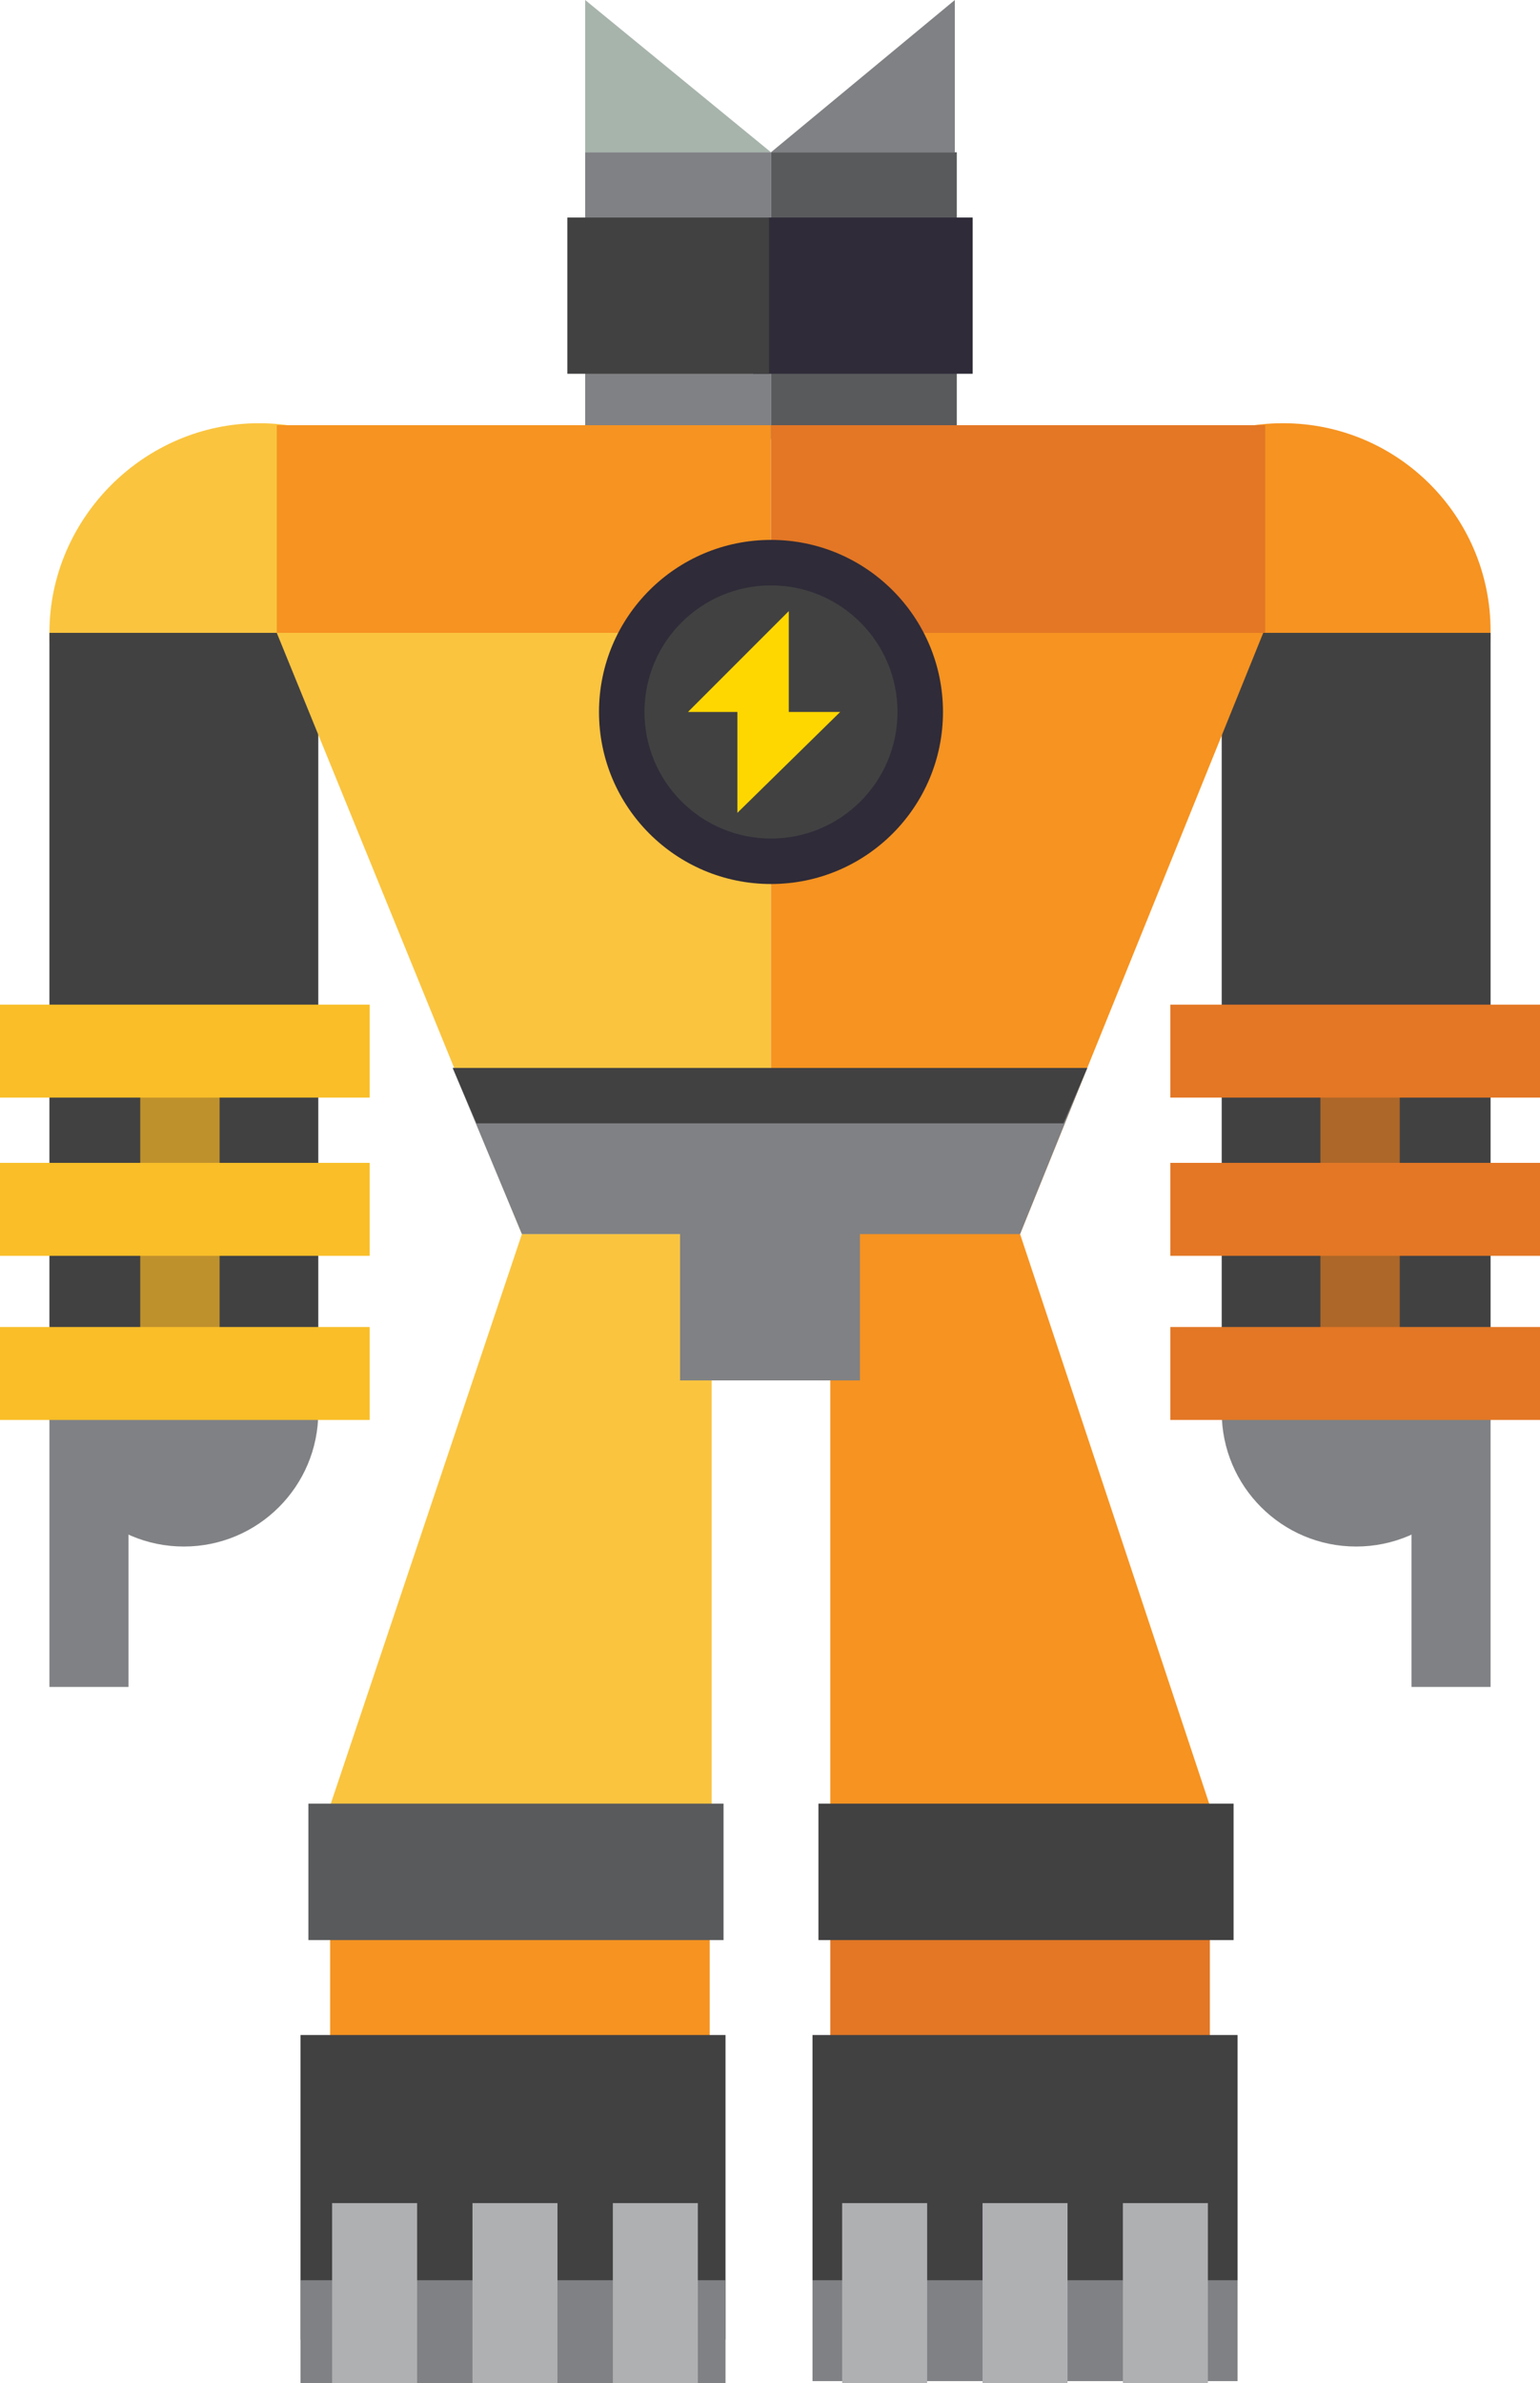 <svg xmlns="http://www.w3.org/2000/svg" viewBox="0 0 77.9 120.5" enable-background="new 0 0 77.9 120.5"><path fill="#808184" d="M71.4 71.4h4v13.9h-4zm-68.9 0h4v13.9h-4z"/><circle fill="#808184" cx="68.6" cy="71.4" r="6.8"/><circle fill="#808184" cx="9.3" cy="71.4" r="6.8"/><path fill="#FAC43F" d="M23.3 34.2c.2-.7.3-1.5.3-2.3 0-5.8-4.7-10.5-10.5-10.5s-10.6 4.8-10.6 10.6c0 .8.1 1.6.3 2.3h20.5z"/><path fill="#414142" d="M2.5 32h13.6v39.5h-13.6z"/><path fill="#F69321" d="M16.7 94.9h19.2v25.5h-19.2z"/><path fill="#FAC43F" d="M26.4 62.4h12.6v-31l-25 .6z"/><path fill="#808184" d="M29.6 7.7h9.4v14.5h-9.4z"/><path fill="#A7B4AC" d="M29.6 0v7.7h9.4z"/><path fill="#595A5C" d="M39 7.7h9.4v14.5h-9.4z"/><path fill="#808184" d="M48.3 0v7.7h-9.3z"/><path fill="#FAC43F" d="M36 91.3h-19.3l9.7-28.9h9.6z"/><path fill="#2F2B38" d="M38.1 11h11.1v7.9h-11.1z"/><path fill="#414142" d="M28.7 11h10.2v7.9h-10.2z"/><path fill="#F9BE28" d="M18.7 55.5v-4.7h-18.7v4.7h7.1v3.3h-7.1v4.7h7.1v3.6h-7.1v4.7h18.7v-4.7h-7.6v-3.6h7.6v-4.7h-7.6v-3.3z"/><path fill="#F69321" d="M14 21.5h25v10.5h-25zm40.7 12.7c-.2-.7-.3-1.5-.3-2.3 0-5.8 4.7-10.5 10.5-10.5s10.5 4.7 10.5 10.5c0 .8-.1 1.6-.3 2.3h-20.4z"/><path fill="#414142" d="M61.8 32h13.6v39.5h-13.6z"/><path fill="#E37725" d="M42 94.9h19.2v24.2h-19.2z"/><path fill="#F69321" d="M51.6 62.4h-12.6v-31l24.9.6zm-9.6 28.9h19.2l-9.6-28.9h-9.6z"/><path fill="#E37725" d="M77.9 55.5v-4.7h-18.7v4.7h7.6v3.3h-7.6v4.7h7.6v3.6h-7.6v4.7h18.7v-4.7h-7.1v-3.6h7.1v-4.7h-7.1v-3.3zm-38.9-34h25v10.5h-25z"/><path fill="#808184" d="M34.4 62.1h9.1v7.7h-9.1zm17.2.3h-25.2l-3.5-8.4h32.1z"/><path fill="#414142" d="M53.8 56.8l1.2-2.8h-32.1l1.2 2.8z"/><path fill="#595A5C" d="M15.6 91.2h21v6.9h-21z"/><path fill="#414142" d="M41.4 91.2h21v6.9h-21z"/><circle fill="#2F2B38" cx="39" cy="36" r="8.7"/><circle fill="#414142" cx="39" cy="36" r="6.4"/><path fill="#414142" d="M15.2 102.9h21.5v15.4h-21.5zm25.9 0h21.5v14.8h-21.5z"/><path fill="#808184" d="M15.2 115.3h21.5v5.2h-21.5zm25.9 0h21.5v5.1h-21.5z"/><path fill="#BF912D" d="M7.1 63.5h4v3.6h-4z"/><path fill="#AD6728" d="M66.8 63.5h4v3.6h-4zm0-8h4v3.3h-4z"/><path fill="#BF912D" d="M7.1 55.5h4v3.3h-4z"/><path fill="#FFD700" d="M42.5 36h-2.6v-5.1l-5.1 5.1h2.5v5.1z"/><path d="M16.8 111.4h4.3v9.1h-4.3zm7.1 0h4.3v9.1h-4.3zm7.1 0h4.3v9.1h-4.3zm11.6 0h4.3v9.1h-4.3zm7.1 0h4.3v9.1h-4.3zm7.1 0h4.3v9.1h-4.3z" fill="#AFB0B2"/></svg>